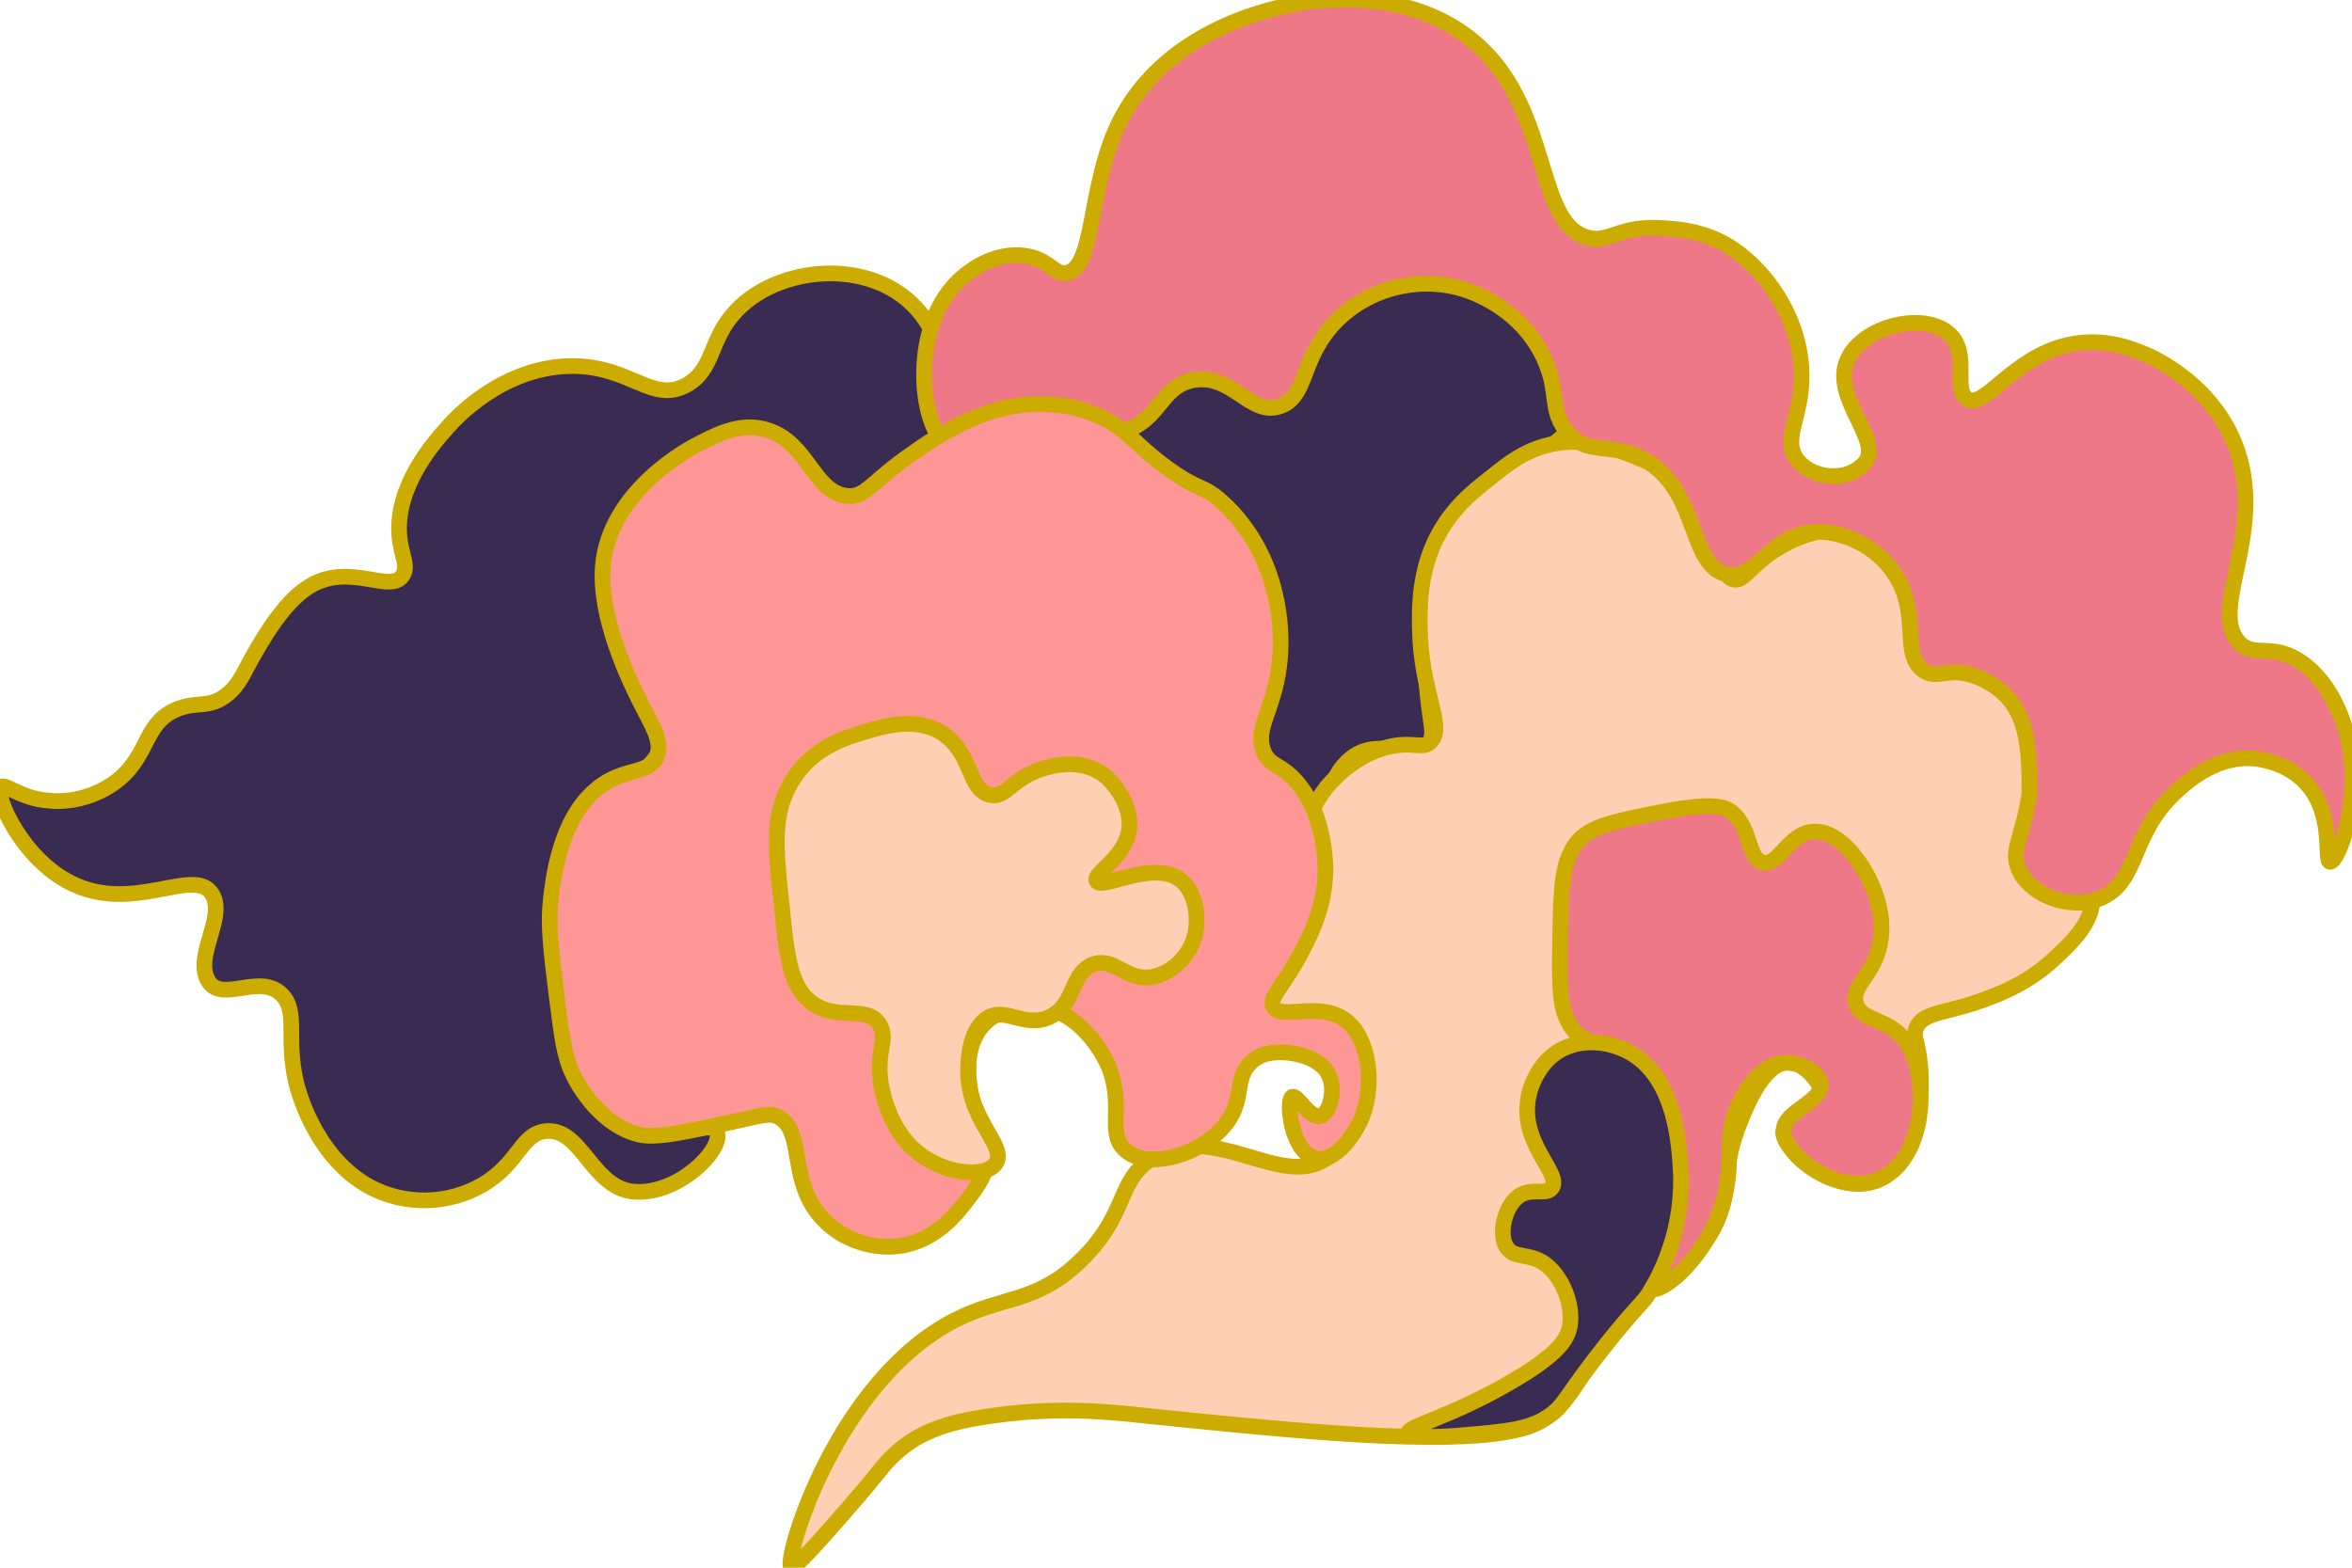 <?xml version="1.0" encoding="utf-8"?>
<!-- Generator: Adobe Illustrator 26.0.3, SVG Export Plug-In . SVG Version: 6.00 Build 0)  -->
<svg version="1.1" id="Ebene_1" xmlns="http://www.w3.org/2000/svg" xmlns:xlink="http://www.w3.org/1999/xlink" x="0px" y="0px"
	 viewBox="0 0 600 400" style="enable-background:new 0 0 600 400;" xml:space="preserve">
<style type="text/css">
	.st0{fill:#392B52;stroke:#CCAC00;stroke-width:4;stroke-miterlimit:10;}
	.st1{fill:#FDD0B4;stroke:#CCAC00;stroke-width:4;stroke-miterlimit:10;}
	.st2{fill:#EF7888;stroke:#CCAC00;stroke-width:4;stroke-miterlimit:10;}
	.st3{fill:#FD9695;stroke:#CCAC00;stroke-width:4;stroke-miterlimit:10;}
</style>
<g>
	<path class="st0" d="M0.2,200.9c-1.6,2.3,5.4,18.2,17.9,24.4c16,8.1,31.8-4.6,36.1,3c3.4,6-4.9,15.9-1,22.1
		c3.5,5.6,13.3-2.3,18.8,3.5c4.1,4.4,0.9,10.8,3.5,22.1c0.3,1.4,4.4,18.3,17.9,26.3c9.8,5.7,21.3,4.9,29.7,0
		c9.5-5.6,9.8-13.2,16.3-13.7c9.2-0.7,11.7,15,22.8,15.5c11.2,0.5,21.9-10.6,20.8-14.9c-1-3.8-10.7,0.8-20.8-5.4
		c-11.5-6.9-17.2-23.6-18.3-36.4c-1.8-20.5,7.9-36.1,10.4-40c7.5-11.2,13.5-10.9,14.9-19.1c2-11.8-10.2-16.7-10.9-32.8
		c-0.7-15.8,10.3-27.6,11.9-29.2c7.5-7.8,20-13.9,30.2-9c10.1,4.9,9.9,16.7,17.9,17.9c8.3,1.2,16.9-10.6,20.3-20.3
		c3.2-9.1,4-22-1.5-31.6c-10.1-17.9-37.2-16.8-49.3-4c-7,7.4-5.5,14.9-12.6,18.9c-8.8,4.9-14.2-4.8-29.2-4.8
		c-17.6,0-29.9,13.4-31.7,15.5c-3.8,4.2-13.6,15.4-12.4,28.1c0.5,4.8,2.2,7.1,1,9.5c-2.8,5.5-13.4-3.2-23.8,3
		c-6.9,4.1-12.4,14.2-14.9,18.5c-2.2,4-3.1,6.5-6,9c-4.9,4.1-8,1.7-13.4,4.1c-8.6,3.8-6.6,12.6-16.3,19.1
		c-7.2,4.8-14.6,4.3-15.9,4.1C5,203.8,1.1,199.5,0.2,200.9z"/>
	<path class="st0" d="M334.6,209.2c-2.3,0.3-2.9-2.6-7.9-5.4c-5.7-3.1-8.2-1.1-9.9-3.5c-2.8-3.9,1.9-11.5,4-21.5
		c2.7-12.7,0.3-25.2-2-31.6c-7.9-22.1-31.7-19.8-32.7-33.4c-0.7-9.7,10.5-22,20.3-22.1c9.2-0.2,13.9,10.6,19.8,7.8
		c4.9-2.3,2.9-10.2,8.4-18.5c8.8-13.4,26.3-12.3,29.3-12.1c12.9,0.8,21.5,8.4,24.2,10.9c2.1,2,16.5,15.2,13.9,26.3
		c-1,4.1-5,6.9-12.9,12.5c-10.6,7.5-13.4,6.5-17.9,11.9c-5.5,6.9-7.1,16.5-7.4,18.6c-1.3,7.7-0.8,14.9,0,23.9
		c0.9,11.8,2.2,13.4,1.1,16c-3.1,7.2-13.3-2.6-21.3,5.4C338,199.8,338.7,208.8,334.6,209.2z"/>
	<path class="st1" d="M533.7,228.9c-0.6-7.8-10.7-7.2-14.4-17.3c-4-10.8,5.3-17.7,1.5-29.8c-2.6-8.4-10.4-15.5-17.9-16.7
		c-5.6-0.9-8.1,2-10.9-0.6c-4.4-4.1,0.4-13.1-4-20.9c-4-7.2-12.6-8-16.3-8.4c-9.1-0.9-16.7,3.7-19.3,5.4c-6.2,4.1-7.7,8.1-10.4,7.2
		c-3.9-1.3-2.3-9.9-7.4-18.5c-4.5-7.7-11.5-10.4-18.3-13.1c-5-2-12.9-5.1-22.3-2.4c-5.6,1.6-9.3,4.5-13.4,7.8
		c-5.3,4.1-11.1,8.8-14.9,17.3c-3.6,8.2-3.6,16.2-3.5,21.5c0.3,16.3,6.3,24.4,3,28.6c-2.1,2.6-4.7-0.2-11.9,1.8
		c-8.2,2.3-13.5,8.4-14.9,10.1c-1,1.3-6,7.7-7.9,17.9c-1.5,8.2,0.8,9.2-0.5,17.3c-2,12.3-8.4,17-6.4,20.9c0.9,1.7,2.4,1.4,12.4,3.5
		c8,1.8,9.1,2.6,9.9,3.5c3.5,4.5,1.9,12.6,1,16.7c-0.2,1.3-2.1,8.6-6.4,13.1c-11.7,12.1-30.1-8.8-46.5,1.7
		c-9.2,5.8-6.1,14-17.9,25.7c-11.4,11.4-19.9,9.3-32.2,15.5c-30.6,15.4-44,61.3-42.1,63.2c0.7,0.8,8.3-7.9,14.9-15.5
		c7.8-8.9,8.5-10.7,11.9-13.7c5.5-4.9,12-7.8,24.8-9.5c16.9-2.4,30.1-0.9,38.6,0c10.8,1.1,34.1,3.6,53.5,4.8c39.3,2.3,46-2,49.6-4.8
		c10.3-8.2,7.5-15.1,23.3-29.8c10.4-9.7,16.6-11.4,20.3-21.5c2.9-7.9,0.7-11.2,4.4-21.5c1.7-4.5,6.5-17.7,13.4-17.3
		c6.1,0.3,11.7,11.3,9.9,14.9c-1.8,3.5-10.3-0.5-11.4,2.4c-0.8,2.2,3.2,6.6,6.4,9c4.9,3.7,14.2,7.4,20.8,1.8c2.6-2.2,3.8-5,5-7.8
		c3.8-8.8,2.8-18.2,2.5-20.9c-0.6-5.1-1.6-5.7-1-7.8c1.5-4.7,7.6-3.9,17.9-7.8c4-1.5,11.1-4.2,17.9-10.7
		C528.8,240.2,534.2,234.9,533.7,228.9z"/>
	<path class="st2" d="M242,74.5c5-6.6,13.5-10.8,20.8-9c5.3,1.3,6.4,4.8,9.4,4.1c6.9-1.5,5.5-20.7,12.4-36.4
		c12.6-28.5,47.2-32.5,50-32.8c6.5-0.7,31.2-3.1,46.6,15.5c14.1,17.1,11.5,41.4,23.8,44.7c5.7,1.5,7.9-3.2,19.3-2.4
		c4.2,0.3,10.9,0.7,17.9,5.4c8,5.4,16.3,16.5,17.3,29.8c0.9,12.1-4.8,17.7-1.5,23.2c3.4,5.6,13.4,6.9,17.9,1.2c4.1-5.4-8-15.8-5-25
		c3.3-10,21.5-14,27.3-6.6c3.9,5.1,0.2,13.1,3.5,15.5c4.3,3.2,11.4-10.4,25.8-13.7c9.1-2.1,16.7,1.1,19.8,2.4
		c2.2,0.9,18.4,8.2,23.8,25.7c6.4,20.7-7.5,39.5,0,47.7c4,4.4,8.5-0.2,16.3,5.4c8.1,5.8,10.8,16.4,11.4,18.5
		c4.2,16.1-2.5,32.5-4.4,32.2c-1.5-0.2,0.8-10-4.4-17.9c-4.8-7.2-12.8-8.1-14.4-8.4c-9.5-1.1-16.9,5.2-19.8,7.8
		c-12.4,10.9-9.9,22.9-19.3,27.5c-8.2,3.9-19.4-0.7-21.8-7.8c-1.6-4.5,1.3-7.5,3-18.5l0,0c0-7,0-15-3-20.9c-3.1-6-8.5-8.2-10.4-9
		c-7.2-2.9-10.1,1.1-13.9-1.8c-5.2-4.1-1-13.2-6-22.6c-4.3-8.3-13.5-12.7-20.9-12.6c-12.1,0.3-15.3,12.8-23.2,10.8
		c-9.4-2.3-6.9-20.3-19.8-28.6c-9-5.8-15.9-0.8-21.3-8.4c-3.8-5.3-1.6-9.4-5-17.3c-5-11.8-15.6-16.3-17.9-17.3
		c-12.6-5.4-27.8-1.8-36.7,8.4c-7.8,9-6.2,17.8-12.9,20.3c-7.8,2.9-12.2-8.4-22.3-6.6c-8.5,1.6-8.3,10.3-17.9,13.1
		c-9.1,2.7-11.7-4.6-23.3-3.5c-12.5,1.1-16.2,10.2-21.3,7.2C235,109.6,232.4,87.1,242,74.5z"/>
	<path class="st3" d="M167.7,192.6c1.2-3.8-1.5-7.7-4.5-13.7c-2.7-5.4-10.5-21.4-9.4-34.6c1.7-19.1,22.1-29.9,24.3-31
		c5.4-2.8,11.3-5.7,17.9-3.5c10.1,3.3,11.5,15.5,19.8,16.7c5,0.7,6.3-3.5,16.8-10.7c7.2-5.1,20.9-14.3,36.7-12.5
		c2.3,0.2,6.9,0.8,12.4,3.5c6.5,3.3,7.7,6.5,15.9,12.5c8.6,6.3,9.1,4.1,14.4,9c2,1.8,8.7,8.2,12.3,19.7c1.1,3.6,3.3,12,2,22.1
		c-1.5,11.4-6.2,15.7-4,21.5c1.6,4.1,4.3,3.1,8.4,7.8c7.9,8.9,7.5,23.2,7.4,23.8c-0.4,9.5-4.6,17.1-7.4,22.1
		c-3.8,6.7-6.7,9.1-6,11.3c1.5,4.3,13.1-2.1,19.8,4.8c5.2,5.3,6.2,17,2.4,24.9c-2,4.1-6.9,10.9-11.8,9.1c-5.8-2.1-7-14.4-5.5-15.5
		c1.3-0.9,4.5,5.9,7.4,4.8c2.1-0.8,3.4-5.5,2.5-9c-1.8-6.9-11.9-7.2-12.4-7.2c-1.9,0-5.7,0-8.4,3c-2.9,3.2-2.2,7-3.5,10.7
		c-3.7,11.3-22.5,17.7-28.7,10.7c-4.1-4.6,0.5-11.2-4-21.5c-0.3-0.6-5.6-12.4-16.3-14.3c-5.3-0.9-13.7,0.2-17.3,7.2
		c-2.6,4.9-1.8,10.9-1.5,13.1c1.1,8.1,4.9,9.4,5,15.5c0.1,5.7-3.1,10-6,13.7c-1.9,2.5-7.5,10-16.8,11.3c-7.6,1.1-16.7-2-21.8-9.5
		c-6.1-9.1-3-19.6-8.9-23.2c-2.1-1.3-3.8-0.8-9.9,0.6c-14.8,3.2-22.2,4.9-26.7,3.5c-10.1-2.9-15.7-14-16.3-15.5
		c-2.1-4.4-2.7-9.5-4-19.7c-1.5-12.1-2.2-18.3-1.5-24.4c0.6-5.5,2.3-20.4,11.4-28.1C158.9,195.4,166,198,167.7,192.6z"/>
	<path class="st1" d="M254.3,296.4c-2.1,4.5-15.2,3.7-22.8-4.8c-5.7-6.4-6.9-15.5-6.9-16.1c-0.9-7.5,1.8-10.2,0-13.7
		c-3-6-11.6-0.6-18.3-6.6c-4.8-4.2-5.6-11.5-6.9-24.4c-1.5-13.8-2.4-22.3,2-30.4c5.1-9.5,14.1-12.1,19.3-13.7
		c5.4-1.6,14.1-4.1,20.8,1.2c6.5,5.2,5.7,13.6,10.9,14.9c4.2,1.1,5.6-4.1,13.4-6.6c2.2-0.7,10.6-3.3,16.8,2.4
		c0.3,0.3,6,5.7,5.5,12.5c-0.7,7.7-9.2,11.5-8.4,13.6c1,2.9,15.6-6.3,22.3,0.6c3,3.1,3.7,8.5,3,12.5c-1.2,6.2-6.1,10.3-10.4,11.3
		c-7.2,1.8-10.1-5.2-15.9-3c-5.6,2.3-4.3,9.7-10.4,13.1c-6.8,3.8-12.3-3.2-17.3,1.2c-3.5,3.1-3.9,9.2-4,11.3
		C246.2,285.1,256.4,291.8,254.3,296.4z"/>
	<path class="st2" d="M401,262.3c-3.3-4.5-3.2-10.6-3-22.6c0.2-13,0.4-19.5,4-24.4c3.3-4.6,10-5.8,23.3-8.4
		c12.4-2.3,15.2-0.9,16.8,0.6c4.7,4.2,3.7,11.3,7.4,12.5c4.1,1.4,6.5-7.2,12.9-7.8c6.6-0.6,12.8,7.8,15.4,14.3
		c0.8,2.1,2.8,7.1,2,13.1c-1.2,9-7.4,11.5-6.4,16.1c1.1,5.1,8.4,3.8,12.9,10.1c5.5,7.8,5.3,26.3-4,33.4
		c-10.9,8.4-27.4-4.1-27.3-10.7c0-5.1,9.9-7.2,9.4-11.9c-0.3-3.2-5.3-5.7-9.4-5.4c-6.1,0.5-9.9,7.5-10.9,9.5
		c-4.6,8.8-1.7,14.4-4.1,24.4c-3.8,15.6-16.6,25.4-18.6,23.6c-1.8-1.6,5-11.6,5.9-30.7c0.6-12.1-1.8-17.4-4-20.3
		c-0.5-0.7-1.2-1.5-6.9-5.4C404.7,264.7,403.2,265.4,401,262.3z"/>
	<path class="st0" d="M395,323.2c-4.6-4.1-9-1.5-10.9-5.4c-1.7-3.3-0.3-9.1,2.5-11.9c3.6-3.5,8-0.5,9.4-3c1.9-3.6-6.8-10.1-6.4-20.3
		c0.2-6,3.5-10.2,4.4-11.3c6-7.1,16.5-6.5,23.3-1.8c9.9,6.9,11,21.9,11.4,28.1c1.1,15.5-4.9,27.1-7.4,31.3c-2,3.5-2,2.4-10,12.2
		c-12.5,15.5-11.7,17.2-16.3,20.3c-5.1,3.4-10.6,3.8-21.8,4.8c-2,0.2-13.7,1.1-13.9-0.6c-0.2-1.7,10.3-3.9,25.3-12.5
		c13.3-7.6,15.3-11.5,15.9-14.9C401.3,332.9,398.7,326.5,395,323.2z"/>
</g>
</svg>
